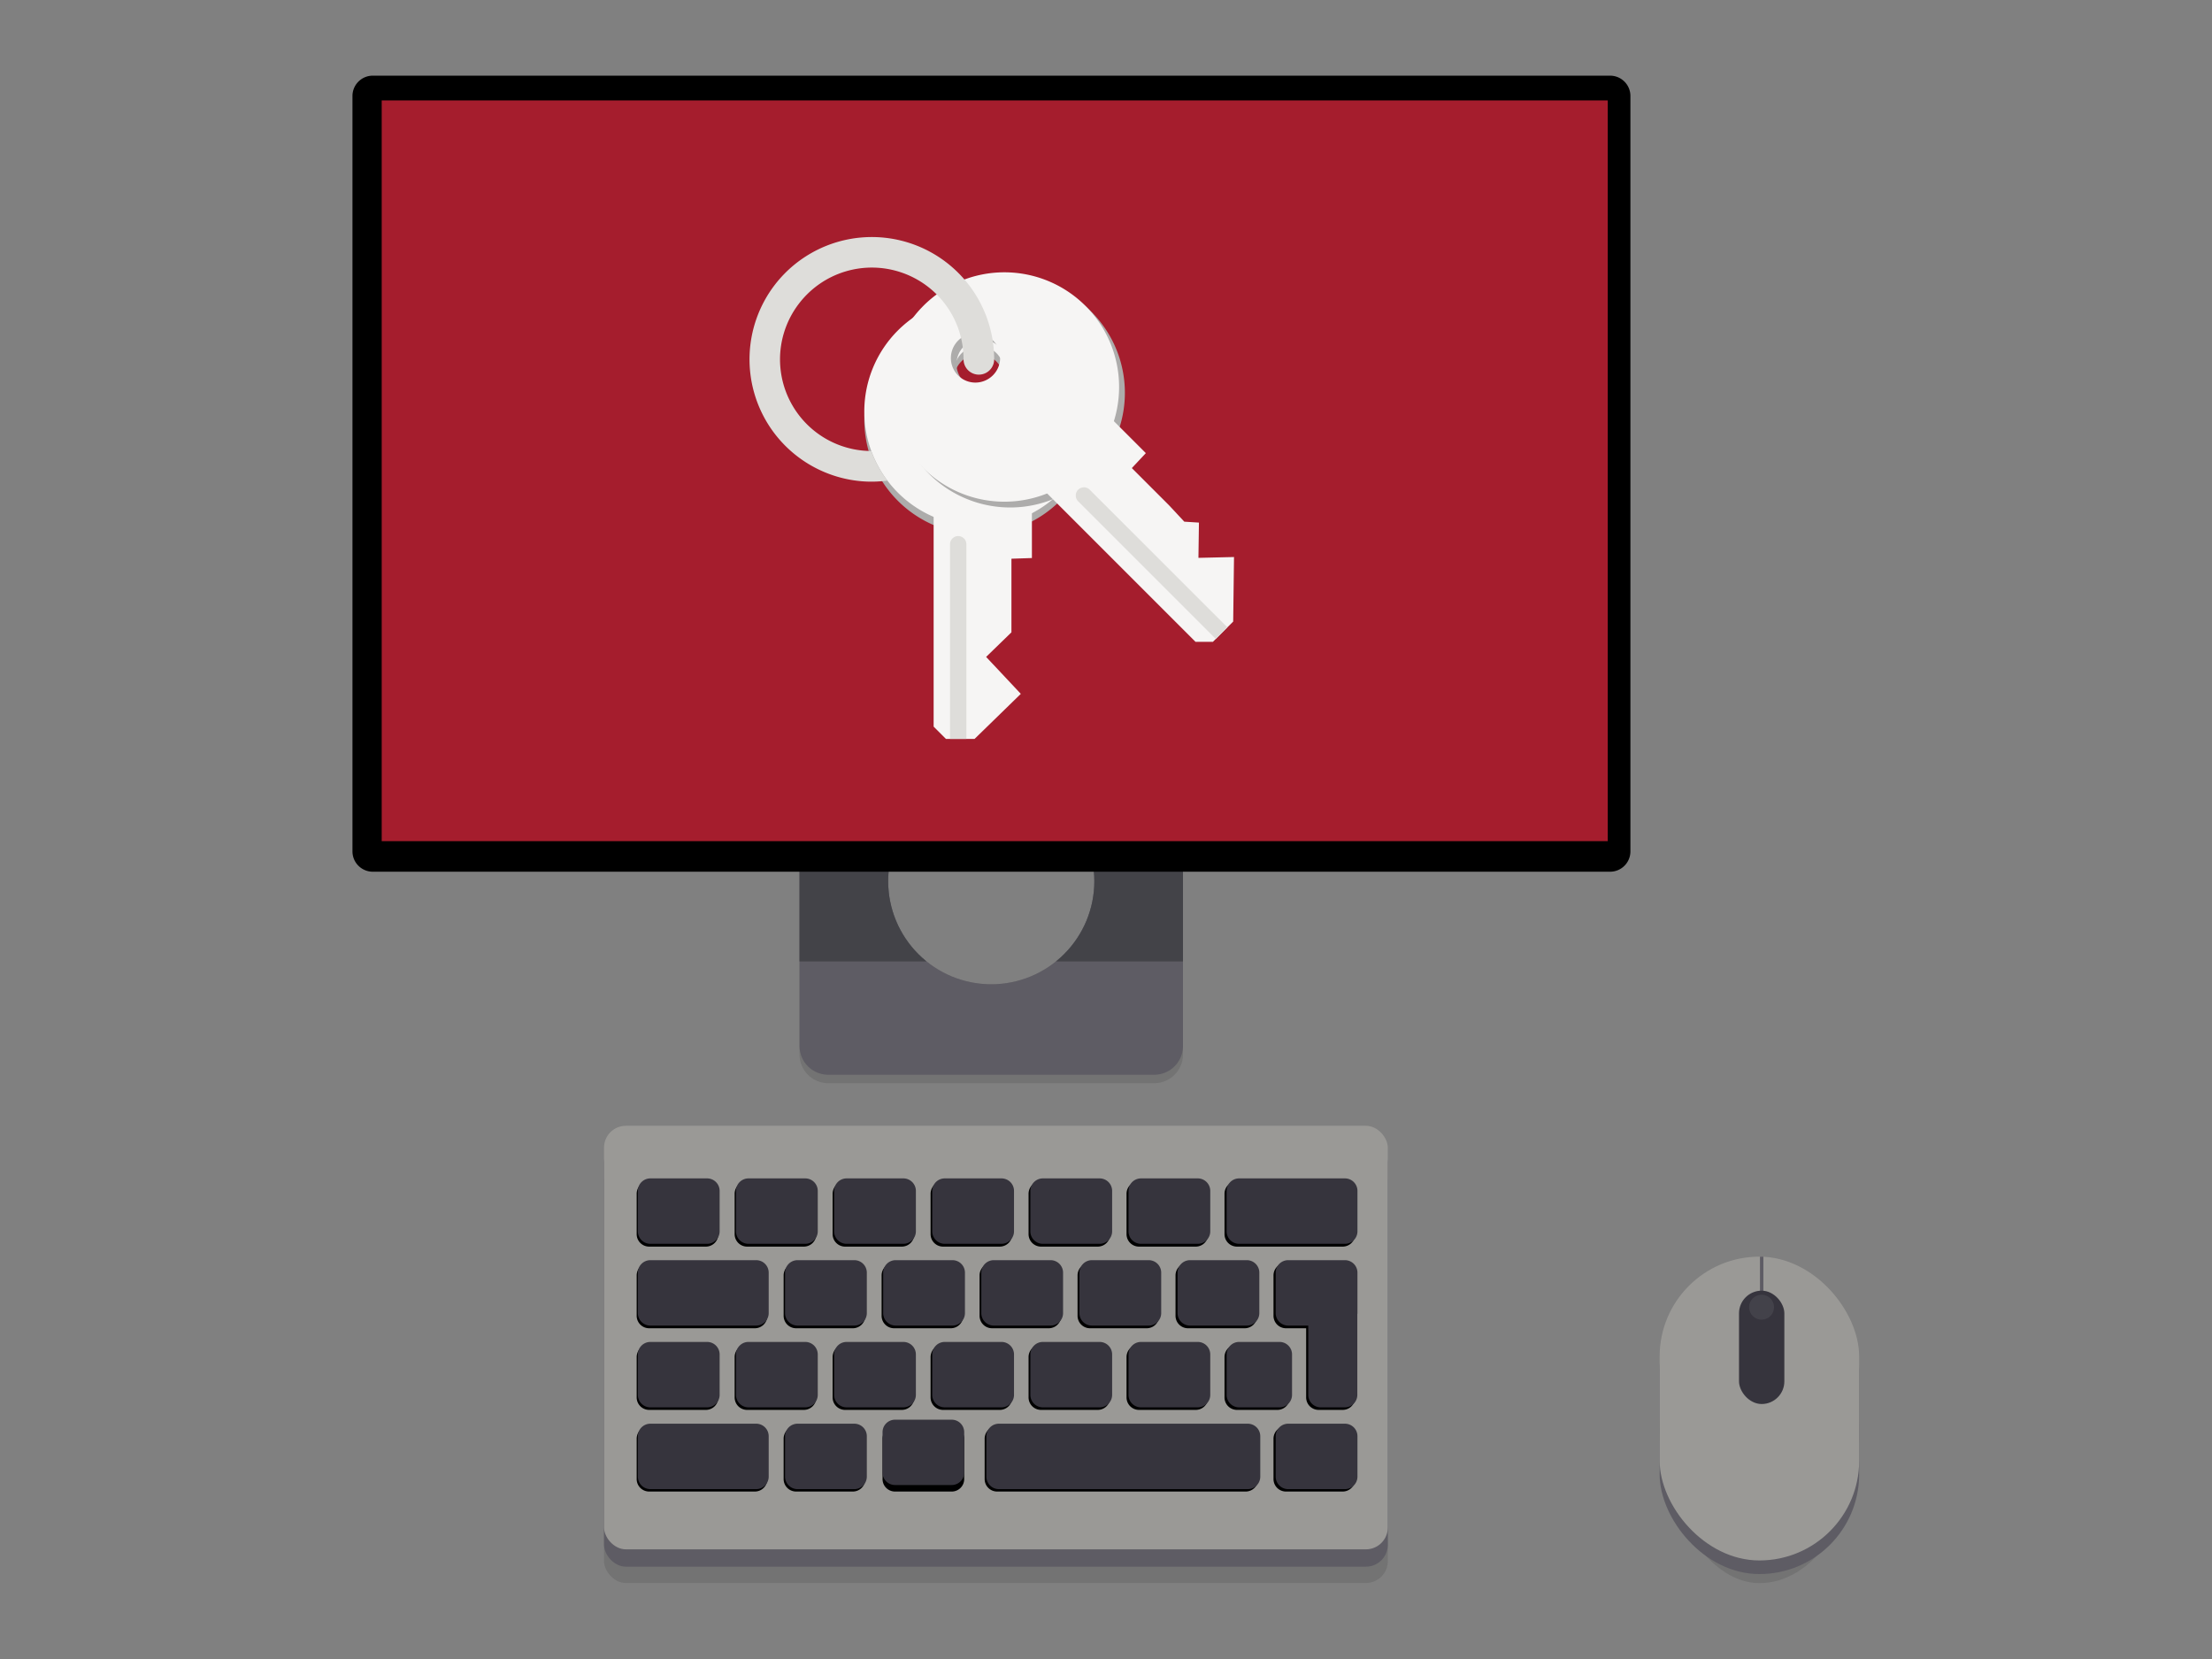 <svg xmlns="http://www.w3.org/2000/svg" height="600" width="800"><rect width="100%" height="100%" fill="#808080" stroke="none"/><defs><clipPath clipPathUnits="userSpaceOnUse" id="a"><path style="font-variation-settings:normal;display:block;opacity:1;vector-effect:none;fill:#77767b;fill-opacity:1;stroke:none;stroke-width:5.043;stroke-linecap:round;stroke-linejoin:miter;stroke-miterlimit:4;stroke-dasharray:none;stroke-dashoffset:0;stroke-opacity:1;marker:none;marker-start:none;marker-mid:none;marker-end:none;paint-order:normal;stop-color:#000;stop-opacity:1" class="powerclip" d="M399.306 389.64h285.156v408.042H399.306zm216.553 258.086a73.976 73.976 0 0 0-73.975-73.975 73.976 73.976 0 0 0-73.976 73.975 73.976 73.976 0 0 0 73.976 73.976 73.976 73.976 0 0 0 73.975-73.976z"/></clipPath></defs><g style="stroke-width:1.264"><g clip-path="url(#a)" transform="translate(85.39 -7.76) scale(.504)" style="stroke-width:.986"><path style="font-variation-settings:normal;opacity:1;vector-effect:none;fill:#000;fill-opacity:.102;stroke:none;stroke-width:4.96;stroke-linecap:round;stroke-linejoin:miter;stroke-miterlimit:4;stroke-dasharray:none;stroke-dashoffset:0;stroke-opacity:1;marker:none;marker-start:none;marker-mid:none;marker-end:none;paint-order:normal;stop-color:#000;stop-opacity:1" d="M424.979 482.036h233.81a20.628 20.628 0 0 1 20.673 20.673v269.3a20.628 20.628 0 0 1-20.674 20.673H424.98a20.628 20.628 0 0 1-20.673-20.674V502.71a20.628 20.628 0 0 1 20.673-20.673z"/><path style="font-variation-settings:normal;opacity:1;vector-effect:none;fill:#5e5c64;fill-opacity:1;stroke:none;stroke-width:4.974;stroke-linecap:round;stroke-linejoin:miter;stroke-miterlimit:4;stroke-dasharray:none;stroke-dashoffset:0;stroke-opacity:1;marker:none;marker-start:none;marker-mid:none;marker-end:none;paint-order:normal;stop-color:#000;stop-opacity:1" d="M424.979 475.975h233.81a20.628 20.628 0 0 1 20.673 20.673v269.3a20.628 20.628 0 0 1-20.674 20.673H424.98a20.628 20.628 0 0 1-20.673-20.674V496.65a20.628 20.628 0 0 1 20.673-20.674z"/><path style="fill:#434348;fill-opacity:1;stroke-width:.986;stroke-linecap:round;stop-color:#000" d="M404.306 394.64h275.156v310.646H404.306z"/></g><g style="display:inline;stroke-width:.959;enable-background:new"><path style="display:inline;opacity:1;vector-effect:none;fill:#000;fill-opacity:1;stroke:none;stroke-width:.047px;stroke-linecap:butt;stroke-linejoin:miter;stroke-miterlimit:4;stroke-dasharray:none;stroke-dashoffset:0;stroke-opacity:1;marker:none;marker-start:none;marker-mid:none;marker-end:none;paint-order:normal;enable-background:new" d="M1367.735-75.863v297.615a8 8 135 0 1-8 8h-487.47a8 8 45 0 1-8-8V-75.863a8 8 135 0 1 8-8h487.47a8 8 45 0 1 8 8z" transform="translate(-665.92 104.353) scale(.918)"/></g><path style="fill:#a51d2d;fill-opacity:1;stroke:none;stroke-width:.664;stroke-linecap:round;stop-color:#000" d="M2644.684-1342.339h318.547v192.455h-318.547z" transform="translate(-3543.352 1904.852) scale(1.392)"/><g style="display:inline"><g style="display:inline;enable-background:new"><path style="display:inline;opacity:1;vector-effect:none;fill:#adacab;fill-opacity:1;stroke:none;stroke-width:.5;stroke-linecap:butt;stroke-linejoin:miter;stroke-miterlimit:4;stroke-dasharray:none;stroke-dashoffset:0;stroke-opacity:1;marker:none;marker-start:none;marker-mid:none;marker-end:none;paint-order:normal;enable-background:new" d="M170 296a28 28 0 0 1-28-28 28 28 0 0 1 28-28 28 28 0 0 1 28 28 28 28 0 0 1-28 28zm.031-12a6.031 6 0 0 0 6.031-6 6.031 6 0 0 0-6.03-6 6.031 6 0 0 0-6.032 6 6.031 6 0 0 0 6.031 6z" transform="rotate(180 302.911 274.357) scale(1.481)"/><path style="display:inline;opacity:1;vector-effect:none;fill:#f6f5f4;fill-opacity:1;stroke:none;stroke-width:.5;stroke-linecap:butt;stroke-linejoin:miter;stroke-miterlimit:4;stroke-dasharray:none;stroke-dashoffset:0;stroke-opacity:1;marker:none;marker-start:none;marker-mid:none;marker-end:none;paint-order:normal;enable-background:new" d="M124 213.03 107.03 230l8.367 8.367 3.653-3.417 9.193 9.192 3.52 3.518 8.612-.127.39 12.37 15.762-.205 4.95-4.95v-4.242z" transform="scale(-1.481 1.481) rotate(45 54.938 -256.161)"/><path style="display:inline;opacity:1;vector-effect:none;fill:#deddda;fill-opacity:1;stroke:none;stroke-width:.5;stroke-linecap:butt;stroke-linejoin:miter;stroke-miterlimit:4;stroke-dasharray:none;stroke-dashoffset:0;stroke-opacity:1;marker:none;marker-start:none;marker-mid:none;marker-end:none;paint-order:normal;enable-background:new" d="M125.748 221.265c-1.794.002-2.678 2.182-1.392 3.433l33.585 33.586 2.829-2.828-33.586-33.586a2 2 0 0 0-1.436-.605z" transform="scale(-1.481 1.481) rotate(45 54.938 -256.161)"/><path d="M170 298a28 28 0 0 0 28-28 28 28 0 0 0-28-28 28 28 0 0 0-28 28 28 28 0 0 0 28 28zm-.031-12a6.031 6 0 0 1-6.031-6 6.031 6 0 0 1 6.03-6 6.031 6 0 0 1 6.032 6 6.031 6 0 0 1-6.031 6z" style="display:inline;opacity:1;vector-effect:none;fill:#f6f5f4;fill-opacity:1;stroke:none;stroke-width:.5;stroke-linecap:butt;stroke-linejoin:miter;stroke-miterlimit:4;stroke-dasharray:none;stroke-dashoffset:0;stroke-opacity:1;marker:none;marker-start:none;marker-mid:none;marker-end:none;paint-order:normal;enable-background:new" transform="rotate(180 302.911 274.357) scale(1.481)"/></g><path d="M189.37 240.224a5.953 5.953 0 0 1 8.42 0 5.953 5.953 0 0 1 0 8.419 5.953 5.953 0 0 1-8.42 0 5.953 5.953 0 0 1 0-8.42zm1.8 1.809a1.276 1.282 45 0 0-.005 1.808 1.276 1.282 45 0 0 1.808-.005 1.276 1.282 45 0 0 .005-1.808 1.276 1.282 45 0 0-1.808.005z" style="display:inline;opacity:1;vector-effect:none;fill:#adacab;fill-opacity:1;stroke:none;stroke-width:.106;stroke-linecap:butt;stroke-linejoin:miter;stroke-miterlimit:4;stroke-dasharray:none;stroke-dashoffset:0;stroke-opacity:1;marker:none;marker-start:none;marker-mid:none;marker-end:none;paint-order:normal;enable-background:new" transform="translate(-983.323 -1560.909) scale(6.967)"/><path style="display:inline;opacity:1;vector-effect:none;fill:#f6f5f4;fill-opacity:1;stroke:none;stroke-width:.106;stroke-linecap:butt;stroke-linejoin:miter;stroke-miterlimit:4;stroke-dasharray:none;stroke-dashoffset:0;stroke-opacity:1;marker:none;marker-start:none;marker-mid:none;marker-end:none;paint-order:normal;enable-background:new" d="m195.233 249.394 3.609-3.608 1.779 1.78-.727.776 1.954 1.955.77.827.76.048-.026 1.83 1.847-.043-.043 3.351-1.053 1.052h-.902z" transform="translate(-983.323 -1560.909) scale(6.967)"/><path style="display:inline;opacity:1;vector-effect:none;fill:#deddda;fill-opacity:1;stroke:none;stroke-width:.106;stroke-linecap:butt;stroke-linejoin:miter;stroke-miterlimit:4;stroke-dasharray:none;stroke-dashoffset:0;stroke-opacity:1;marker:none;marker-start:none;marker-mid:none;marker-end:none;paint-order:normal;enable-background:new" d="M196.984 249.766c0-.381.464-.57.73-.296l7.141 7.14-.601.602-7.14-7.14a.425.425 0 0 1-.13-.306z" transform="translate(-983.323 -1560.909) scale(6.967)"/><path style="display:inline;opacity:1;vector-effect:none;fill:#f6f5f4;fill-opacity:1;stroke:none;stroke-width:.106;stroke-linecap:butt;stroke-linejoin:miter;stroke-miterlimit:4;stroke-dasharray:none;stroke-dashoffset:0;stroke-opacity:1;marker:none;marker-start:none;marker-mid:none;marker-end:none;paint-order:normal;enable-background:new" d="M189.07 239.923a5.953 5.953 0 0 0 0 8.42 5.953 5.953 0 0 0 8.419 0 5.953 5.953 0 0 0 0-8.42 5.953 5.953 0 0 0-8.42 0zm1.808 1.8a1.276 1.282 45 0 1 1.81-.005 1.276 1.282 45 0 1-.006 1.808 1.276 1.282 45 0 1-1.809.005 1.276 1.282 45 0 1 .005-1.808z" transform="translate(-983.323 -1560.909) scale(6.967)"/><path style="color:#000;font-style:normal;font-variant:normal;font-weight:400;font-stretch:normal;font-size:medium;line-height:normal;font-family:sans-serif;font-variant-ligatures:normal;font-variant-position:normal;font-variant-caps:normal;font-variant-numeric:normal;font-variant-alternates:normal;font-feature-settings:normal;text-indent:0;text-align:start;text-decoration:none;text-decoration-line:none;text-decoration-style:solid;text-decoration-color:#000;letter-spacing:normal;word-spacing:normal;text-transform:none;writing-mode:lr-tb;direction:ltr;text-orientation:mixed;dominant-baseline:auto;baseline-shift:baseline;text-anchor:start;white-space:normal;shape-padding:0;clip-rule:nonzero;display:inline;overflow:visible;visibility:visible;opacity:1;isolation:auto;mix-blend-mode:normal;color-interpolation:sRGB;color-interpolation-filters:linearRGB;solid-color:#000;solid-opacity:1;vector-effect:none;fill:#deddda;fill-opacity:1;fill-rule:nonzero;stroke:none;stroke-width:1.587;stroke-linecap:round;stroke-linejoin:miter;stroke-miterlimit:4;stroke-dasharray:none;stroke-dashoffset:0;stroke-opacity:1;marker:none;paint-order:normal;color-rendering:auto;image-rendering:auto;shape-rendering:auto;text-rendering:auto;enable-background:accumulate" d="M186.48 220.474a6.356 6.356 0 0 0-5.12 2.482 6.354 6.354 0 0 0-.243 7.393 6.36 6.36 0 0 0 4.947 2.815c.379.02.761.002 1.143-.047a5.942 5.942 0 0 1-.84-1.536 4.756 4.756 0 0 1-3.748-7.657 4.76 4.76 0 0 1 5.31-1.612 4.756 4.756 0 0 1 3.23 4.51.794.794 0 1 0 1.589 0 6.354 6.354 0 0 0-6.268-6.348z" transform="translate(-983.323 -1450.31) scale(6.967)"/></g></g><g transform="translate(-40.273 -408.376) scale(4.464)" style="display:inline;stroke-width:1.042"><rect style="display:inline;opacity:1;vector-effect:none;fill:#000;fill-opacity:.102;stroke:none;stroke-width:1.037;stroke-linecap:round;stroke-linejoin:miter;stroke-miterlimit:4;stroke-dasharray:none;stroke-dashoffset:0;stroke-opacity:1;marker:none;marker-start:none;marker-mid:none;marker-end:none;paint-order:normal" width="63.5" height="34.315" x="57.958" y="185.417" rx="1.771" ry="1.771"/><rect ry="1.771" rx="1.771" y="183.9" x="57.958" height="34.51" width="63.5" style="display:inline;opacity:1;vector-effect:none;fill:#5e5c64;fill-opacity:1;stroke:none;stroke-width:1.04;stroke-linecap:round;stroke-linejoin:miter;stroke-miterlimit:4;stroke-dasharray:none;stroke-dashoffset:0;stroke-opacity:1;marker:none;marker-start:none;marker-mid:none;marker-end:none;paint-order:normal"/><rect style="display:inline;opacity:1;vector-effect:none;fill:#9a9996;fill-opacity:1;stroke:none;stroke-width:1.037;stroke-linecap:round;stroke-linejoin:miter;stroke-miterlimit:4;stroke-dasharray:none;stroke-dashoffset:0;stroke-opacity:1;marker:none;marker-start:none;marker-mid:none;marker-end:none;paint-order:normal" width="63.5" height="34.315" x="57.958" y="182.691" rx="1.771" ry="1.771"/><path style="display:inline;opacity:1;vector-effect:none;fill:#000;fill-opacity:1;stroke:none;stroke-width:1.654;stroke-linecap:round;stroke-linejoin:miter;stroke-miterlimit:4;stroke-dasharray:none;stroke-dashoffset:0;stroke-opacity:1;marker:none;marker-start:none;marker-mid:none;marker-end:none;paint-order:normal" d="M89.808 207.032h20.13a1.01 1.01 0 0 1 1.013 1.013v3.266a1.01 1.01 0 0 1-1.013 1.013h-20.13a1.01 1.01 0 0 1-1.012-1.013v-3.266a1.01 1.01 0 0 1 1.012-1.013z"/><path style="display:inline;opacity:1;vector-effect:none;fill:#000;fill-opacity:1;stroke:none;stroke-width:1.654;stroke-linecap:round;stroke-linejoin:miter;stroke-miterlimit:4;stroke-dasharray:none;stroke-dashoffset:0;stroke-opacity:1;marker:none;marker-start:none;marker-mid:none;marker-end:none;paint-order:normal" d="M113.21 207.032h4.59a1.01 1.01 0 0 1 1.012 1.013v3.266a1.01 1.01 0 0 1-1.013 1.013h-4.588a1.01 1.01 0 0 1-1.013-1.013v-3.266a1.01 1.01 0 0 1 1.013-1.013z"/><path style="display:inline;opacity:1;vector-effect:none;fill:#000;fill-opacity:1;stroke:none;stroke-width:1.654;stroke-linecap:round;stroke-linejoin:miter;stroke-miterlimit:4;stroke-dasharray:none;stroke-dashoffset:0;stroke-opacity:1;marker:none;marker-start:none;marker-mid:none;marker-end:none;paint-order:normal" d="M109.242 200.418h3.266a1.01 1.01 0 0 1 1.013 1.013v3.266a1.01 1.01 0 0 1-1.013 1.012h-3.266a1.01 1.01 0 0 1-1.013-1.012v-3.266a1.01 1.01 0 0 1 1.013-1.013z"/><path style="display:inline;opacity:1;vector-effect:none;fill:#000;fill-opacity:1;stroke:none;stroke-width:1.654;stroke-linecap:round;stroke-linejoin:miter;stroke-miterlimit:4;stroke-dasharray:none;stroke-dashoffset:0;stroke-opacity:1;marker:none;marker-start:none;marker-mid:none;marker-end:none;paint-order:normal" d="M101.304 200.418h4.589a1.01 1.01 0 0 1 1.013 1.013v3.266a1.01 1.01 0 0 1-1.013 1.012h-4.589a1.01 1.01 0 0 1-1.013-1.012v-3.266a1.01 1.01 0 0 1 1.013-1.013z"/><path style="display:inline;opacity:1;vector-effect:none;fill:#000;fill-opacity:1;stroke:none;stroke-width:1.654;stroke-linecap:round;stroke-linejoin:miter;stroke-miterlimit:4;stroke-dasharray:none;stroke-dashoffset:0;stroke-opacity:1;marker:none;marker-start:none;marker-mid:none;marker-end:none;paint-order:normal" d="M93.367 200.418h4.588a1.01 1.01 0 0 1 1.013 1.013v3.266a1.01 1.01 0 0 1-1.013 1.012h-4.588a1.01 1.01 0 0 1-1.013-1.012v-3.266a1.01 1.01 0 0 1 1.013-1.013z"/><path style="display:inline;opacity:1;vector-effect:none;fill:#000;fill-opacity:1;stroke:none;stroke-width:1.654;stroke-linecap:round;stroke-linejoin:miter;stroke-miterlimit:4;stroke-dasharray:none;stroke-dashoffset:0;stroke-opacity:1;marker:none;marker-start:none;marker-mid:none;marker-end:none;paint-order:normal" d="M85.43 200.418h4.588a1.01 1.01 0 0 1 1.013 1.013v3.266a1.01 1.01 0 0 1-1.013 1.012h-4.589a1.01 1.01 0 0 1-1.013-1.012v-3.266a1.01 1.01 0 0 1 1.013-1.013z"/><path style="display:inline;opacity:1;vector-effect:none;fill:#000;fill-opacity:1;stroke:none;stroke-width:1.654;stroke-linecap:round;stroke-linejoin:miter;stroke-miterlimit:4;stroke-dasharray:none;stroke-dashoffset:0;stroke-opacity:1;marker:none;marker-start:none;marker-mid:none;marker-end:none;paint-order:normal" d="M77.492 200.418h4.588a1.01 1.01 0 0 1 1.013 1.013v3.266a1.01 1.01 0 0 1-1.013 1.012h-4.588a1.01 1.01 0 0 1-1.013-1.012v-3.266a1.01 1.01 0 0 1 1.013-1.013z"/><path style="display:inline;opacity:1;vector-effect:none;fill:#000;fill-opacity:1;stroke:none;stroke-width:1.654;stroke-linecap:round;stroke-linejoin:miter;stroke-miterlimit:4;stroke-dasharray:none;stroke-dashoffset:0;stroke-opacity:1;marker:none;marker-start:none;marker-mid:none;marker-end:none;paint-order:normal" d="M69.554 200.418h4.589a1.01 1.01 0 0 1 1.013 1.013v3.266a1.01 1.01 0 0 1-1.013 1.012h-4.589a1.01 1.01 0 0 1-1.013-1.012v-3.266a1.01 1.01 0 0 1 1.013-1.013z"/><path style="display:inline;opacity:1;vector-effect:none;fill:#000;fill-opacity:1;stroke:none;stroke-width:1.654;stroke-linecap:round;stroke-linejoin:miter;stroke-miterlimit:4;stroke-dasharray:none;stroke-dashoffset:0;stroke-opacity:1;marker:none;marker-start:none;marker-mid:none;marker-end:none;paint-order:normal" d="M105.273 193.803h4.589a1.01 1.01 0 0 1 1.013 1.013v3.266a1.01 1.01 0 0 1-1.013 1.013h-4.589a1.01 1.01 0 0 1-1.013-1.013v-3.266a1.01 1.01 0 0 1 1.013-1.013z"/><path style="display:inline;opacity:1;vector-effect:none;fill:#000;fill-opacity:1;stroke:none;stroke-width:1.654;stroke-linecap:round;stroke-linejoin:miter;stroke-miterlimit:4;stroke-dasharray:none;stroke-dashoffset:0;stroke-opacity:1;marker:none;marker-start:none;marker-mid:none;marker-end:none;paint-order:normal" d="M97.336 193.803h4.588a1.01 1.01 0 0 1 1.013 1.013v3.266a1.01 1.01 0 0 1-1.013 1.013h-4.588a1.01 1.01 0 0 1-1.013-1.013v-3.266a1.01 1.01 0 0 1 1.013-1.013z"/><path style="display:inline;opacity:1;vector-effect:none;fill:#000;fill-opacity:1;stroke:none;stroke-width:1.654;stroke-linecap:round;stroke-linejoin:miter;stroke-miterlimit:4;stroke-dasharray:none;stroke-dashoffset:0;stroke-opacity:1;marker:none;marker-start:none;marker-mid:none;marker-end:none;paint-order:normal" d="M89.398 193.803h4.589A1.01 1.01 0 0 1 95 194.816v3.266a1.01 1.01 0 0 1-1.013 1.013h-4.589a1.01 1.01 0 0 1-1.013-1.013v-3.266a1.01 1.01 0 0 1 1.013-1.013z"/><path style="display:inline;opacity:1;vector-effect:none;fill:#000;fill-opacity:1;stroke:none;stroke-width:1.654;stroke-linecap:round;stroke-linejoin:miter;stroke-miterlimit:4;stroke-dasharray:none;stroke-dashoffset:0;stroke-opacity:1;marker:none;marker-start:none;marker-mid:none;marker-end:none;paint-order:normal" d="M81.46 193.803h4.59a1.01 1.01 0 0 1 1.012 1.013v3.266a1.01 1.01 0 0 1-1.013 1.013h-4.588a1.01 1.01 0 0 1-1.013-1.013v-3.266a1.01 1.01 0 0 1 1.013-1.013z"/><path style="display:inline;opacity:1;vector-effect:none;fill:#000;fill-opacity:1;stroke:none;stroke-width:1.654;stroke-linecap:round;stroke-linejoin:miter;stroke-miterlimit:4;stroke-dasharray:none;stroke-dashoffset:0;stroke-opacity:1;marker:none;marker-start:none;marker-mid:none;marker-end:none;paint-order:normal" d="M73.523 193.803h4.589a1.01 1.01 0 0 1 1.013 1.013v3.266a1.01 1.01 0 0 1-1.013 1.013h-4.589a1.01 1.01 0 0 1-1.013-1.013v-3.266a1.01 1.01 0 0 1 1.013-1.013z"/><path style="display:inline;opacity:1;vector-effect:none;fill:#000;fill-opacity:1;stroke:none;stroke-width:1.654;stroke-linecap:round;stroke-linejoin:miter;stroke-miterlimit:4;stroke-dasharray:none;stroke-dashoffset:0;stroke-opacity:1;marker:none;marker-start:none;marker-mid:none;marker-end:none;paint-order:normal" d="M61.617 193.803h8.557a1.01 1.01 0 0 1 1.013 1.013v3.266a1.01 1.01 0 0 1-1.013 1.013h-8.557a1.01 1.01 0 0 1-1.013-1.013v-3.266a1.01 1.01 0 0 1 1.013-1.013z"/><path style="display:inline;opacity:1;vector-effect:none;fill:#000;fill-opacity:1;stroke:none;stroke-width:1.654;stroke-linecap:round;stroke-linejoin:miter;stroke-miterlimit:4;stroke-dasharray:none;stroke-dashoffset:0;stroke-opacity:1;marker:none;marker-start:none;marker-mid:none;marker-end:none;paint-order:normal" d="M109.242 187.189h8.557a1.01 1.01 0 0 1 1.013 1.013v3.265a1.01 1.01 0 0 1-1.013 1.013h-8.557a1.01 1.01 0 0 1-1.013-1.013v-3.265a1.01 1.01 0 0 1 1.013-1.013z"/><path style="display:inline;opacity:1;vector-effect:none;fill:#000;fill-opacity:1;stroke:none;stroke-width:1.654;stroke-linecap:round;stroke-linejoin:miter;stroke-miterlimit:4;stroke-dasharray:none;stroke-dashoffset:0;stroke-opacity:1;marker:none;marker-start:none;marker-mid:none;marker-end:none;paint-order:normal" d="M101.304 187.189h4.589a1.01 1.01 0 0 1 1.013 1.013v3.265a1.01 1.01 0 0 1-1.013 1.013h-4.589a1.01 1.01 0 0 1-1.013-1.013v-3.265a1.01 1.01 0 0 1 1.013-1.013z"/><path style="display:inline;opacity:1;vector-effect:none;fill:#000;fill-opacity:1;stroke:none;stroke-width:1.654;stroke-linecap:round;stroke-linejoin:miter;stroke-miterlimit:4;stroke-dasharray:none;stroke-dashoffset:0;stroke-opacity:1;marker:none;marker-start:none;marker-mid:none;marker-end:none;paint-order:normal" d="M93.367 187.189h4.588a1.01 1.01 0 0 1 1.013 1.013v3.265a1.01 1.01 0 0 1-1.013 1.013h-4.588a1.01 1.01 0 0 1-1.013-1.013v-3.265a1.01 1.01 0 0 1 1.013-1.013z"/><path style="display:inline;opacity:1;vector-effect:none;fill:#000;fill-opacity:1;stroke:none;stroke-width:1.654;stroke-linecap:round;stroke-linejoin:miter;stroke-miterlimit:4;stroke-dasharray:none;stroke-dashoffset:0;stroke-opacity:1;marker:none;marker-start:none;marker-mid:none;marker-end:none;paint-order:normal" d="M85.43 187.189h4.588a1.01 1.01 0 0 1 1.013 1.013v3.265a1.01 1.01 0 0 1-1.013 1.013h-4.589a1.01 1.01 0 0 1-1.013-1.013v-3.265a1.01 1.01 0 0 1 1.013-1.013z"/><path style="display:inline;opacity:1;vector-effect:none;fill:#000;fill-opacity:1;stroke:none;stroke-width:1.654;stroke-linecap:round;stroke-linejoin:miter;stroke-miterlimit:4;stroke-dasharray:none;stroke-dashoffset:0;stroke-opacity:1;marker:none;marker-start:none;marker-mid:none;marker-end:none;paint-order:normal" d="M77.492 187.189h4.588a1.01 1.01 0 0 1 1.013 1.013v3.265a1.01 1.01 0 0 1-1.013 1.013h-4.588a1.01 1.01 0 0 1-1.013-1.013v-3.265a1.01 1.01 0 0 1 1.013-1.013z"/><path style="display:inline;opacity:1;vector-effect:none;fill:#000;fill-opacity:1;stroke:none;stroke-width:1.654;stroke-linecap:round;stroke-linejoin:miter;stroke-miterlimit:4;stroke-dasharray:none;stroke-dashoffset:0;stroke-opacity:1;marker:none;marker-start:none;marker-mid:none;marker-end:none;paint-order:normal" d="M69.554 187.189h4.589a1.01 1.01 0 0 1 1.013 1.013v3.265a1.01 1.01 0 0 1-1.013 1.013h-4.589a1.01 1.01 0 0 1-1.013-1.013v-3.265a1.01 1.01 0 0 1 1.013-1.013z"/><path style="display:inline;opacity:1;vector-effect:none;fill:#000;fill-opacity:1;stroke:none;stroke-width:1.654;stroke-linecap:round;stroke-linejoin:miter;stroke-miterlimit:4;stroke-dasharray:none;stroke-dashoffset:0;stroke-opacity:1;marker:none;marker-start:none;marker-mid:none;marker-end:none;paint-order:normal" d="M61.617 187.189h4.588a1.01 1.01 0 0 1 1.013 1.013v3.265a1.01 1.01 0 0 1-1.013 1.013h-4.588a1.01 1.01 0 0 1-1.013-1.013v-3.265a1.01 1.01 0 0 1 1.013-1.013z"/><path style="display:inline;opacity:1;vector-effect:none;fill:#000;fill-opacity:1;stroke:none;stroke-width:1.654;stroke-linecap:round;stroke-linejoin:miter;stroke-miterlimit:4;stroke-dasharray:none;stroke-dashoffset:0;stroke-opacity:1;marker:none;marker-start:none;marker-mid:none;marker-end:none;paint-order:normal" d="M61.617 200.418h4.588a1.01 1.01 0 0 1 1.013 1.013v3.266a1.01 1.01 0 0 1-1.013 1.012h-4.588a1.01 1.01 0 0 1-1.013-1.012v-3.266a1.01 1.01 0 0 1 1.013-1.013z"/><path style="display:inline;opacity:1;vector-effect:none;fill:#000;fill-opacity:1;stroke:none;stroke-width:1.654;stroke-linecap:round;stroke-linejoin:miter;stroke-miterlimit:4;stroke-dasharray:none;stroke-dashoffset:0;stroke-opacity:1;marker:none;marker-start:none;marker-mid:none;marker-end:none;paint-order:normal" d="M73.523 207.032h4.589a1.01 1.01 0 0 1 1.013 1.013v3.266a1.01 1.01 0 0 1-1.013 1.013h-4.589a1.01 1.01 0 0 1-1.013-1.013v-3.266a1.01 1.01 0 0 1 1.013-1.013z"/><path style="display:inline;opacity:1;vector-effect:none;fill:#000;fill-opacity:1;stroke:none;stroke-width:1.654;stroke-linecap:round;stroke-linejoin:miter;stroke-miterlimit:4;stroke-dasharray:none;stroke-dashoffset:0;stroke-opacity:1;marker:none;marker-start:none;marker-mid:none;marker-end:none;paint-order:normal" d="M61.617 207.032h8.557a1.01 1.01 0 0 1 1.013 1.013v3.266a1.01 1.01 0 0 1-1.013 1.013h-8.557a1.01 1.01 0 0 1-1.013-1.013v-3.266a1.01 1.01 0 0 1 1.013-1.013z"/><path style="display:inline;opacity:1;vector-effect:none;fill:#000;fill-opacity:1;stroke:none;stroke-width:1.654;stroke-linecap:round;stroke-linejoin:miter;stroke-miterlimit:4;stroke-dasharray:none;stroke-dashoffset:0;stroke-opacity:1;marker:none;marker-start:none;marker-mid:none;marker-end:none;paint-order:normal" d="M113.21 193.803h4.59a1.01 1.01 0 0 1 1.012 1.013v3.266a1.01 1.01 0 0 1-1.013 1.013h-4.589a1.01 1.01 0 0 1-1.012-1.013v-3.266a1.01 1.01 0 0 1 1.013-1.013z"/><path style="display:inline;opacity:1;vector-effect:none;fill:#000;fill-opacity:1;stroke:none;stroke-width:1.654;stroke-linecap:round;stroke-linejoin:miter;stroke-miterlimit:4;stroke-dasharray:none;stroke-dashoffset:0;stroke-opacity:1;marker:none;marker-start:none;marker-mid:none;marker-end:none;paint-order:normal" d="M115.856 193.803h1.943a1.01 1.01 0 0 1 1.013 1.013v9.88a1.01 1.01 0 0 1-1.013 1.013h-1.943a1.01 1.01 0 0 1-1.013-1.012v-9.88a1.01 1.01 0 0 1 1.013-1.014z"/><path style="display:inline;opacity:1;vector-effect:none;fill:#36343d;fill-opacity:1;stroke:none;stroke-width:7.149;stroke-linecap:round;stroke-linejoin:miter;stroke-miterlimit:4;stroke-dasharray:none;stroke-dashoffset:0;stroke-opacity:1;marker:none;marker-start:none;marker-mid:none;marker-end:none;paint-order:normal" d="M427.883 780.484a3.82 3.82 0 0 0-3.828 3.828v12.344a3.82 3.82 0 0 0 3.828 3.828h17.342a3.821 3.821 0 0 0 3.83-3.828v-12.343a3.822 3.822 0 0 0-3.83-3.829z" transform="scale(.265)"/><path style="display:inline;opacity:1;vector-effect:none;fill:#36343d;fill-opacity:1;stroke:none;stroke-width:7.149;stroke-linecap:round;stroke-linejoin:miter;stroke-miterlimit:4;stroke-dasharray:none;stroke-dashoffset:0;stroke-opacity:1;marker:none;marker-start:none;marker-mid:none;marker-end:none;paint-order:normal" d="M339.434 780.484a3.82 3.82 0 0 0-3.828 3.828v12.344a3.82 3.82 0 0 0 3.828 3.828h76.08c2.12 0 3.83-1.707 3.83-3.828v-12.343a3.822 3.822 0 0 0-3.83-3.829z" transform="scale(.265)"/><path style="display:inline;opacity:1;vector-effect:none;fill:#36343d;fill-opacity:1;stroke:none;stroke-width:7.149;stroke-linecap:round;stroke-linejoin:miter;stroke-miterlimit:4;stroke-dasharray:none;stroke-dashoffset:0;stroke-opacity:1;marker:none;marker-start:none;marker-mid:none;marker-end:none;paint-order:normal" d="M277.883 780.484a3.82 3.82 0 0 0-3.828 3.828v12.344a3.82 3.82 0 0 0 3.828 3.828h17.342c2.12 0 3.83-1.707 3.83-3.828v-12.343a3.822 3.822 0 0 0-3.83-3.829z" transform="scale(.265)"/><path style="display:inline;opacity:1;vector-effect:none;fill:#36343d;fill-opacity:1;stroke:none;stroke-width:7.149;stroke-linecap:round;stroke-linejoin:miter;stroke-miterlimit:4;stroke-dasharray:none;stroke-dashoffset:0;stroke-opacity:1;marker:none;marker-start:none;marker-mid:none;marker-end:none;paint-order:normal" d="M232.883 780.484a3.82 3.82 0 0 0-3.828 3.828v12.344a3.82 3.82 0 0 0 3.828 3.828h32.342c2.12 0 3.83-1.707 3.83-3.828v-12.343a3.822 3.822 0 0 0-3.83-3.829z" transform="scale(.265)"/><path style="display:inline;opacity:1;vector-effect:none;fill:#36343d;fill-opacity:1;stroke:none;stroke-width:7.149;stroke-linecap:round;stroke-linejoin:miter;stroke-miterlimit:4;stroke-dasharray:none;stroke-dashoffset:0;stroke-opacity:1;marker:none;marker-start:none;marker-mid:none;marker-end:none;paint-order:normal" d="M412.883 755.484a3.82 3.82 0 0 0-3.828 3.828v12.344a3.82 3.82 0 0 0 3.828 3.828h12.342c2.12 0 3.83-1.707 3.83-3.828v-12.343a3.821 3.821 0 0 0-3.83-3.829z" transform="scale(.265)"/><path style="display:inline;opacity:1;vector-effect:none;fill:#36343d;fill-opacity:1;stroke:none;stroke-width:7.149;stroke-linecap:round;stroke-linejoin:miter;stroke-miterlimit:4;stroke-dasharray:none;stroke-dashoffset:0;stroke-opacity:1;marker:none;marker-start:none;marker-mid:none;marker-end:none;paint-order:normal" d="M382.883 755.484a3.82 3.82 0 0 0-3.828 3.828v12.344a3.82 3.82 0 0 0 3.828 3.828h17.342a3.82 3.82 0 0 0 3.828-3.828v-12.343a3.82 3.82 0 0 0-3.828-3.829z" transform="scale(.265)"/><path style="display:inline;opacity:1;vector-effect:none;fill:#36343d;fill-opacity:1;stroke:none;stroke-width:7.149;stroke-linecap:round;stroke-linejoin:miter;stroke-miterlimit:4;stroke-dasharray:none;stroke-dashoffset:0;stroke-opacity:1;marker:none;marker-start:none;marker-mid:none;marker-end:none;paint-order:normal" d="M352.883 755.484a3.82 3.82 0 0 0-3.828 3.828v12.344a3.82 3.82 0 0 0 3.828 3.828h17.342a3.82 3.82 0 0 0 3.828-3.828v-12.343a3.82 3.82 0 0 0-3.828-3.829z" transform="scale(.265)"/><path style="display:inline;opacity:1;vector-effect:none;fill:#36343d;fill-opacity:1;stroke:none;stroke-width:7.149;stroke-linecap:round;stroke-linejoin:miter;stroke-miterlimit:4;stroke-dasharray:none;stroke-dashoffset:0;stroke-opacity:1;marker:none;marker-start:none;marker-mid:none;marker-end:none;paint-order:normal" d="M322.883 755.484a3.82 3.82 0 0 0-3.828 3.828v12.344a3.82 3.82 0 0 0 3.828 3.828h17.342c2.12 0 3.83-1.707 3.83-3.828v-12.343a3.821 3.821 0 0 0-3.83-3.829z" transform="scale(.265)"/><path style="display:inline;opacity:1;vector-effect:none;fill:#36343d;fill-opacity:1;stroke:none;stroke-width:7.149;stroke-linecap:round;stroke-linejoin:miter;stroke-miterlimit:4;stroke-dasharray:none;stroke-dashoffset:0;stroke-opacity:1;marker:none;marker-start:none;marker-mid:none;marker-end:none;paint-order:normal" d="M292.883 755.484a3.82 3.82 0 0 0-3.828 3.828v12.344a3.82 3.82 0 0 0 3.828 3.828h17.342a3.82 3.82 0 0 0 3.828-3.828v-12.343a3.82 3.82 0 0 0-3.828-3.829z" transform="scale(.265)"/><path style="display:inline;opacity:1;vector-effect:none;fill:#36343d;fill-opacity:1;stroke:none;stroke-width:7.149;stroke-linecap:round;stroke-linejoin:miter;stroke-miterlimit:4;stroke-dasharray:none;stroke-dashoffset:0;stroke-opacity:1;marker:none;marker-start:none;marker-mid:none;marker-end:none;paint-order:normal" d="M262.883 755.484a3.82 3.82 0 0 0-3.828 3.828v12.344a3.82 3.82 0 0 0 3.828 3.828h17.342c2.12 0 3.83-1.707 3.83-3.828v-12.343a3.821 3.821 0 0 0-3.83-3.829z" transform="scale(.265)"/><path style="display:inline;opacity:1;vector-effect:none;fill:#36343d;fill-opacity:1;stroke:none;stroke-width:7.149;stroke-linecap:round;stroke-linejoin:miter;stroke-miterlimit:4;stroke-dasharray:none;stroke-dashoffset:0;stroke-opacity:1;marker:none;marker-start:none;marker-mid:none;marker-end:none;paint-order:normal" d="M232.883 755.484a3.82 3.82 0 0 0-3.828 3.828v12.344a3.82 3.82 0 0 0 3.828 3.828h17.342c2.12 0 3.83-1.707 3.83-3.828v-12.343a3.821 3.821 0 0 0-3.83-3.829z" transform="scale(.265)"/><path style="display:inline;opacity:1;vector-effect:none;fill:#36343d;fill-opacity:1;stroke:none;stroke-width:7.149;stroke-linecap:round;stroke-linejoin:miter;stroke-miterlimit:4;stroke-dasharray:none;stroke-dashoffset:0;stroke-opacity:1;marker:none;marker-start:none;marker-mid:none;marker-end:none;paint-order:normal" d="M427.883 730.484a3.821 3.821 0 0 0-3.83 3.828v12.344a3.821 3.821 0 0 0 3.83 3.828h6.133v21.172a3.82 3.82 0 0 0 3.828 3.828h7.344a3.82 3.82 0 0 0 3.828-3.828v-24.623c.012-.126.037-.248.037-.377v-12.343a3.82 3.82 0 0 0-3.828-3.829h-.038-7.343z" transform="scale(.265)"/><path style="display:inline;opacity:1;vector-effect:none;fill:#36343d;fill-opacity:1;stroke:none;stroke-width:7.149;stroke-linecap:round;stroke-linejoin:miter;stroke-miterlimit:4;stroke-dasharray:none;stroke-dashoffset:0;stroke-opacity:1;marker:none;marker-start:none;marker-mid:none;marker-end:none;paint-order:normal" d="M397.883 730.484a3.82 3.82 0 0 0-3.828 3.828v12.344a3.82 3.82 0 0 0 3.828 3.828h17.342c2.12 0 3.83-1.707 3.83-3.828v-12.343a3.822 3.822 0 0 0-3.83-3.829z" transform="scale(.265)"/><path style="display:inline;opacity:1;vector-effect:none;fill:#36343d;fill-opacity:1;stroke:none;stroke-width:7.149;stroke-linecap:round;stroke-linejoin:miter;stroke-miterlimit:4;stroke-dasharray:none;stroke-dashoffset:0;stroke-opacity:1;marker:none;marker-start:none;marker-mid:none;marker-end:none;paint-order:normal" d="M367.883 730.484a3.82 3.82 0 0 0-3.828 3.828v12.344a3.82 3.82 0 0 0 3.828 3.828h17.342c2.12 0 3.83-1.707 3.83-3.828v-12.343a3.822 3.822 0 0 0-3.83-3.829z" transform="scale(.265)"/><path style="display:inline;opacity:1;vector-effect:none;fill:#36343d;fill-opacity:1;stroke:none;stroke-width:7.149;stroke-linecap:round;stroke-linejoin:miter;stroke-miterlimit:4;stroke-dasharray:none;stroke-dashoffset:0;stroke-opacity:1;marker:none;marker-start:none;marker-mid:none;marker-end:none;paint-order:normal" d="M337.883 730.484a3.82 3.82 0 0 0-3.828 3.828v12.344a3.82 3.82 0 0 0 3.828 3.828h17.342a3.82 3.82 0 0 0 3.828-3.828v-12.343a3.82 3.82 0 0 0-3.828-3.829z" transform="scale(.265)"/><path style="display:inline;opacity:1;vector-effect:none;fill:#36343d;fill-opacity:1;stroke:none;stroke-width:7.149;stroke-linecap:round;stroke-linejoin:miter;stroke-miterlimit:4;stroke-dasharray:none;stroke-dashoffset:0;stroke-opacity:1;marker:none;marker-start:none;marker-mid:none;marker-end:none;paint-order:normal" d="M307.883 730.484a3.82 3.82 0 0 0-3.828 3.828v12.344a3.82 3.82 0 0 0 3.828 3.828h17.342c2.12 0 3.83-1.707 3.83-3.828v-12.343a3.822 3.822 0 0 0-3.83-3.829z" transform="scale(.265)"/><path style="display:inline;opacity:1;vector-effect:none;fill:#36343d;fill-opacity:1;stroke:none;stroke-width:7.149;stroke-linecap:round;stroke-linejoin:miter;stroke-miterlimit:4;stroke-dasharray:none;stroke-dashoffset:0;stroke-opacity:1;marker:none;marker-start:none;marker-mid:none;marker-end:none;paint-order:normal" d="M277.883 730.484a3.82 3.82 0 0 0-3.828 3.828v12.344a3.82 3.82 0 0 0 3.828 3.828h17.342c2.12 0 3.83-1.707 3.83-3.828v-12.343a3.822 3.822 0 0 0-3.83-3.829z" transform="scale(.265)"/><path style="display:inline;opacity:1;vector-effect:none;fill:#36343d;fill-opacity:1;stroke:none;stroke-width:7.149;stroke-linecap:round;stroke-linejoin:miter;stroke-miterlimit:4;stroke-dasharray:none;stroke-dashoffset:0;stroke-opacity:1;marker:none;marker-start:none;marker-mid:none;marker-end:none;paint-order:normal" d="M232.883 730.484a3.82 3.82 0 0 0-3.828 3.828v12.344a3.82 3.82 0 0 0 3.828 3.828h32.342c2.12 0 3.83-1.707 3.83-3.828v-12.343a3.822 3.822 0 0 0-3.83-3.829z" transform="scale(.265)"/><path style="display:inline;opacity:1;vector-effect:none;fill:#36343d;fill-opacity:1;stroke:none;stroke-width:7.149;stroke-linecap:round;stroke-linejoin:miter;stroke-miterlimit:4;stroke-dasharray:none;stroke-dashoffset:0;stroke-opacity:1;marker:none;marker-start:none;marker-mid:none;marker-end:none;paint-order:normal" d="M412.883 705.484a3.82 3.82 0 0 0-3.828 3.828v12.344a3.82 3.82 0 0 0 3.828 3.828h32.342a3.821 3.821 0 0 0 3.83-3.828v-12.343a3.822 3.822 0 0 0-3.83-3.829z" transform="scale(.265)"/><path style="display:inline;opacity:1;vector-effect:none;fill:#36343d;fill-opacity:1;stroke:none;stroke-width:7.149;stroke-linecap:round;stroke-linejoin:miter;stroke-miterlimit:4;stroke-dasharray:none;stroke-dashoffset:0;stroke-opacity:1;marker:none;marker-start:none;marker-mid:none;marker-end:none;paint-order:normal" d="M382.883 705.484a3.82 3.82 0 0 0-3.828 3.828v12.344a3.82 3.82 0 0 0 3.828 3.828h17.342c2.12 0 3.83-1.707 3.83-3.828v-12.343a3.822 3.822 0 0 0-3.83-3.829z" transform="scale(.265)"/><path style="display:inline;opacity:1;vector-effect:none;fill:#36343d;fill-opacity:1;stroke:none;stroke-width:7.149;stroke-linecap:round;stroke-linejoin:miter;stroke-miterlimit:4;stroke-dasharray:none;stroke-dashoffset:0;stroke-opacity:1;marker:none;marker-start:none;marker-mid:none;marker-end:none;paint-order:normal" d="M352.883 705.484a3.82 3.82 0 0 0-3.828 3.828v12.344a3.82 3.82 0 0 0 3.828 3.828h17.342a3.82 3.82 0 0 0 3.828-3.828v-12.343a3.82 3.82 0 0 0-3.828-3.829z" transform="scale(.265)"/><path style="display:inline;opacity:1;vector-effect:none;fill:#36343d;fill-opacity:1;stroke:none;stroke-width:7.149;stroke-linecap:round;stroke-linejoin:miter;stroke-miterlimit:4;stroke-dasharray:none;stroke-dashoffset:0;stroke-opacity:1;marker:none;marker-start:none;marker-mid:none;marker-end:none;paint-order:normal" d="M322.883 705.484a3.82 3.82 0 0 0-3.828 3.828v12.344a3.82 3.82 0 0 0 3.828 3.828h17.342c2.12 0 3.83-1.707 3.83-3.828v-12.343a3.822 3.822 0 0 0-3.83-3.829z" transform="scale(.265)"/><path style="display:inline;opacity:1;vector-effect:none;fill:#36343d;fill-opacity:1;stroke:none;stroke-width:7.149;stroke-linecap:round;stroke-linejoin:miter;stroke-miterlimit:4;stroke-dasharray:none;stroke-dashoffset:0;stroke-opacity:1;marker:none;marker-start:none;marker-mid:none;marker-end:none;paint-order:normal" d="M292.883 705.484a3.82 3.82 0 0 0-3.828 3.828v12.344a3.82 3.82 0 0 0 3.828 3.828h17.342c2.12 0 3.83-1.707 3.83-3.828v-12.343a3.822 3.822 0 0 0-3.83-3.829z" transform="scale(.265)"/><path style="display:inline;opacity:1;vector-effect:none;fill:#36343d;fill-opacity:1;stroke:none;stroke-width:7.149;stroke-linecap:round;stroke-linejoin:miter;stroke-miterlimit:4;stroke-dasharray:none;stroke-dashoffset:0;stroke-opacity:1;marker:none;marker-start:none;marker-mid:none;marker-end:none;paint-order:normal" d="M262.883 705.484a3.82 3.82 0 0 0-3.828 3.828v12.344a3.82 3.82 0 0 0 3.828 3.828h17.342c2.12 0 3.83-1.707 3.83-3.828v-12.343a3.822 3.822 0 0 0-3.83-3.829z" transform="scale(.265)"/><path style="display:inline;opacity:1;vector-effect:none;fill:#36343d;fill-opacity:1;stroke:none;stroke-width:7.149;stroke-linecap:round;stroke-linejoin:miter;stroke-miterlimit:4;stroke-dasharray:none;stroke-dashoffset:0;stroke-opacity:1;marker:none;marker-start:none;marker-mid:none;marker-end:none;paint-order:normal" d="M232.883 705.484a3.82 3.82 0 0 0-3.828 3.828v12.344a3.82 3.82 0 0 0 3.828 3.828h17.342c2.12 0 3.83-1.707 3.83-3.828v-12.343a3.822 3.822 0 0 0-3.83-3.829z" transform="scale(.265)"/><path style="display:inline;opacity:1;vector-effect:none;fill:#000;fill-opacity:1;stroke:none;stroke-width:1.654;stroke-linecap:round;stroke-linejoin:miter;stroke-miterlimit:4;stroke-dasharray:none;stroke-dashoffset:0;stroke-opacity:1;marker:none;marker-start:none;marker-mid:none;marker-end:none;paint-order:normal" d="M81.537 207.032h4.589a1.01 1.01 0 0 1 1.013 1.013v3.266a1.01 1.01 0 0 1-1.013 1.013h-4.589a1.01 1.01 0 0 1-1.013-1.013v-3.266a1.01 1.01 0 0 1 1.013-1.013z"/><path style="display:inline;opacity:1;vector-effect:none;fill:#36343d;fill-opacity:1;stroke:none;stroke-width:1.892;stroke-linecap:round;stroke-linejoin:miter;stroke-miterlimit:4;stroke-dasharray:none;stroke-dashoffset:0;stroke-opacity:1;marker:none;marker-start:none;marker-mid:none;marker-end:none;paint-order:normal" d="M81.537 206.503a1.01 1.01 0 0 0-1.013 1.013v3.266a1.01 1.01 0 0 0 1.013 1.013h4.589c.56 0 1.013-.452 1.013-1.013v-3.266c0-.561-.452-1.013-1.013-1.013z"/></g><g transform="translate(-170.51 -29.28) scale(3.099)" style="display:inline;stroke-width:1.501"><rect style="opacity:1;vector-effect:none;fill:#000;fill-opacity:.102;stroke:none;stroke-width:2.382;stroke-linecap:round;stroke-linejoin:miter;stroke-miterlimit:4;stroke-dasharray:none;stroke-dashoffset:0;stroke-opacity:1;marker:none;marker-start:none;marker-mid:none;marker-end:none;paint-order:normal" width="23.283" height="35.454" x="248.708" y="158.75" rx="17.471" ry="17.471"/><rect ry="11.642" rx="11.642" y="157.692" x="248.708" height="35.454" width="23.283" style="opacity:1;vector-effect:none;fill:#5e5c64;fill-opacity:1;stroke:none;stroke-width:2.382;stroke-linecap:round;stroke-linejoin:miter;stroke-miterlimit:4;stroke-dasharray:none;stroke-dashoffset:0;stroke-opacity:1;marker:none;marker-start:none;marker-mid:none;marker-end:none;paint-order:normal"/><rect style="opacity:1;vector-effect:none;fill:#9a9996;fill-opacity:1;stroke:none;stroke-width:6.353;stroke-linecap:round;stroke-linejoin:miter;stroke-miterlimit:4;stroke-dasharray:none;stroke-dashoffset:0;stroke-opacity:1;marker:none;marker-start:none;marker-mid:none;marker-end:none;paint-order:normal" width="23.283" height="35.454" x="248.708" y="156.104" rx="11.642" ry="11.642"/><path style="fill:#5e5c64;fill-opacity:1;stroke:#5e5c64;stroke-width:.397px;stroke-linecap:butt;stroke-linejoin:miter;stroke-opacity:1" d="M260.615 170.656v-14.552"/><rect style="opacity:1;vector-effect:none;fill:#36343d;fill-opacity:1;stroke:none;stroke-width:6.353;stroke-linecap:round;stroke-linejoin:miter;stroke-miterlimit:4;stroke-dasharray:none;stroke-dashoffset:0;stroke-opacity:1;marker:none;marker-start:none;marker-mid:none;marker-end:none;paint-order:normal" width="5.292" height="13.229" x="257.969" y="160.073" rx="2.646" ry="2.646"/><circle r="1.455" cy="162.003" cx="260.603" style="opacity:1;vector-effect:none;fill:#c0bfbc;fill-opacity:.102;stroke:none;stroke-width:2.903;stroke-linecap:round;stroke-linejoin:miter;stroke-miterlimit:4;stroke-dasharray:none;stroke-dashoffset:0;stroke-opacity:1;marker:none;marker-start:none;marker-mid:none;marker-end:none;paint-order:normal"/></g></svg>
